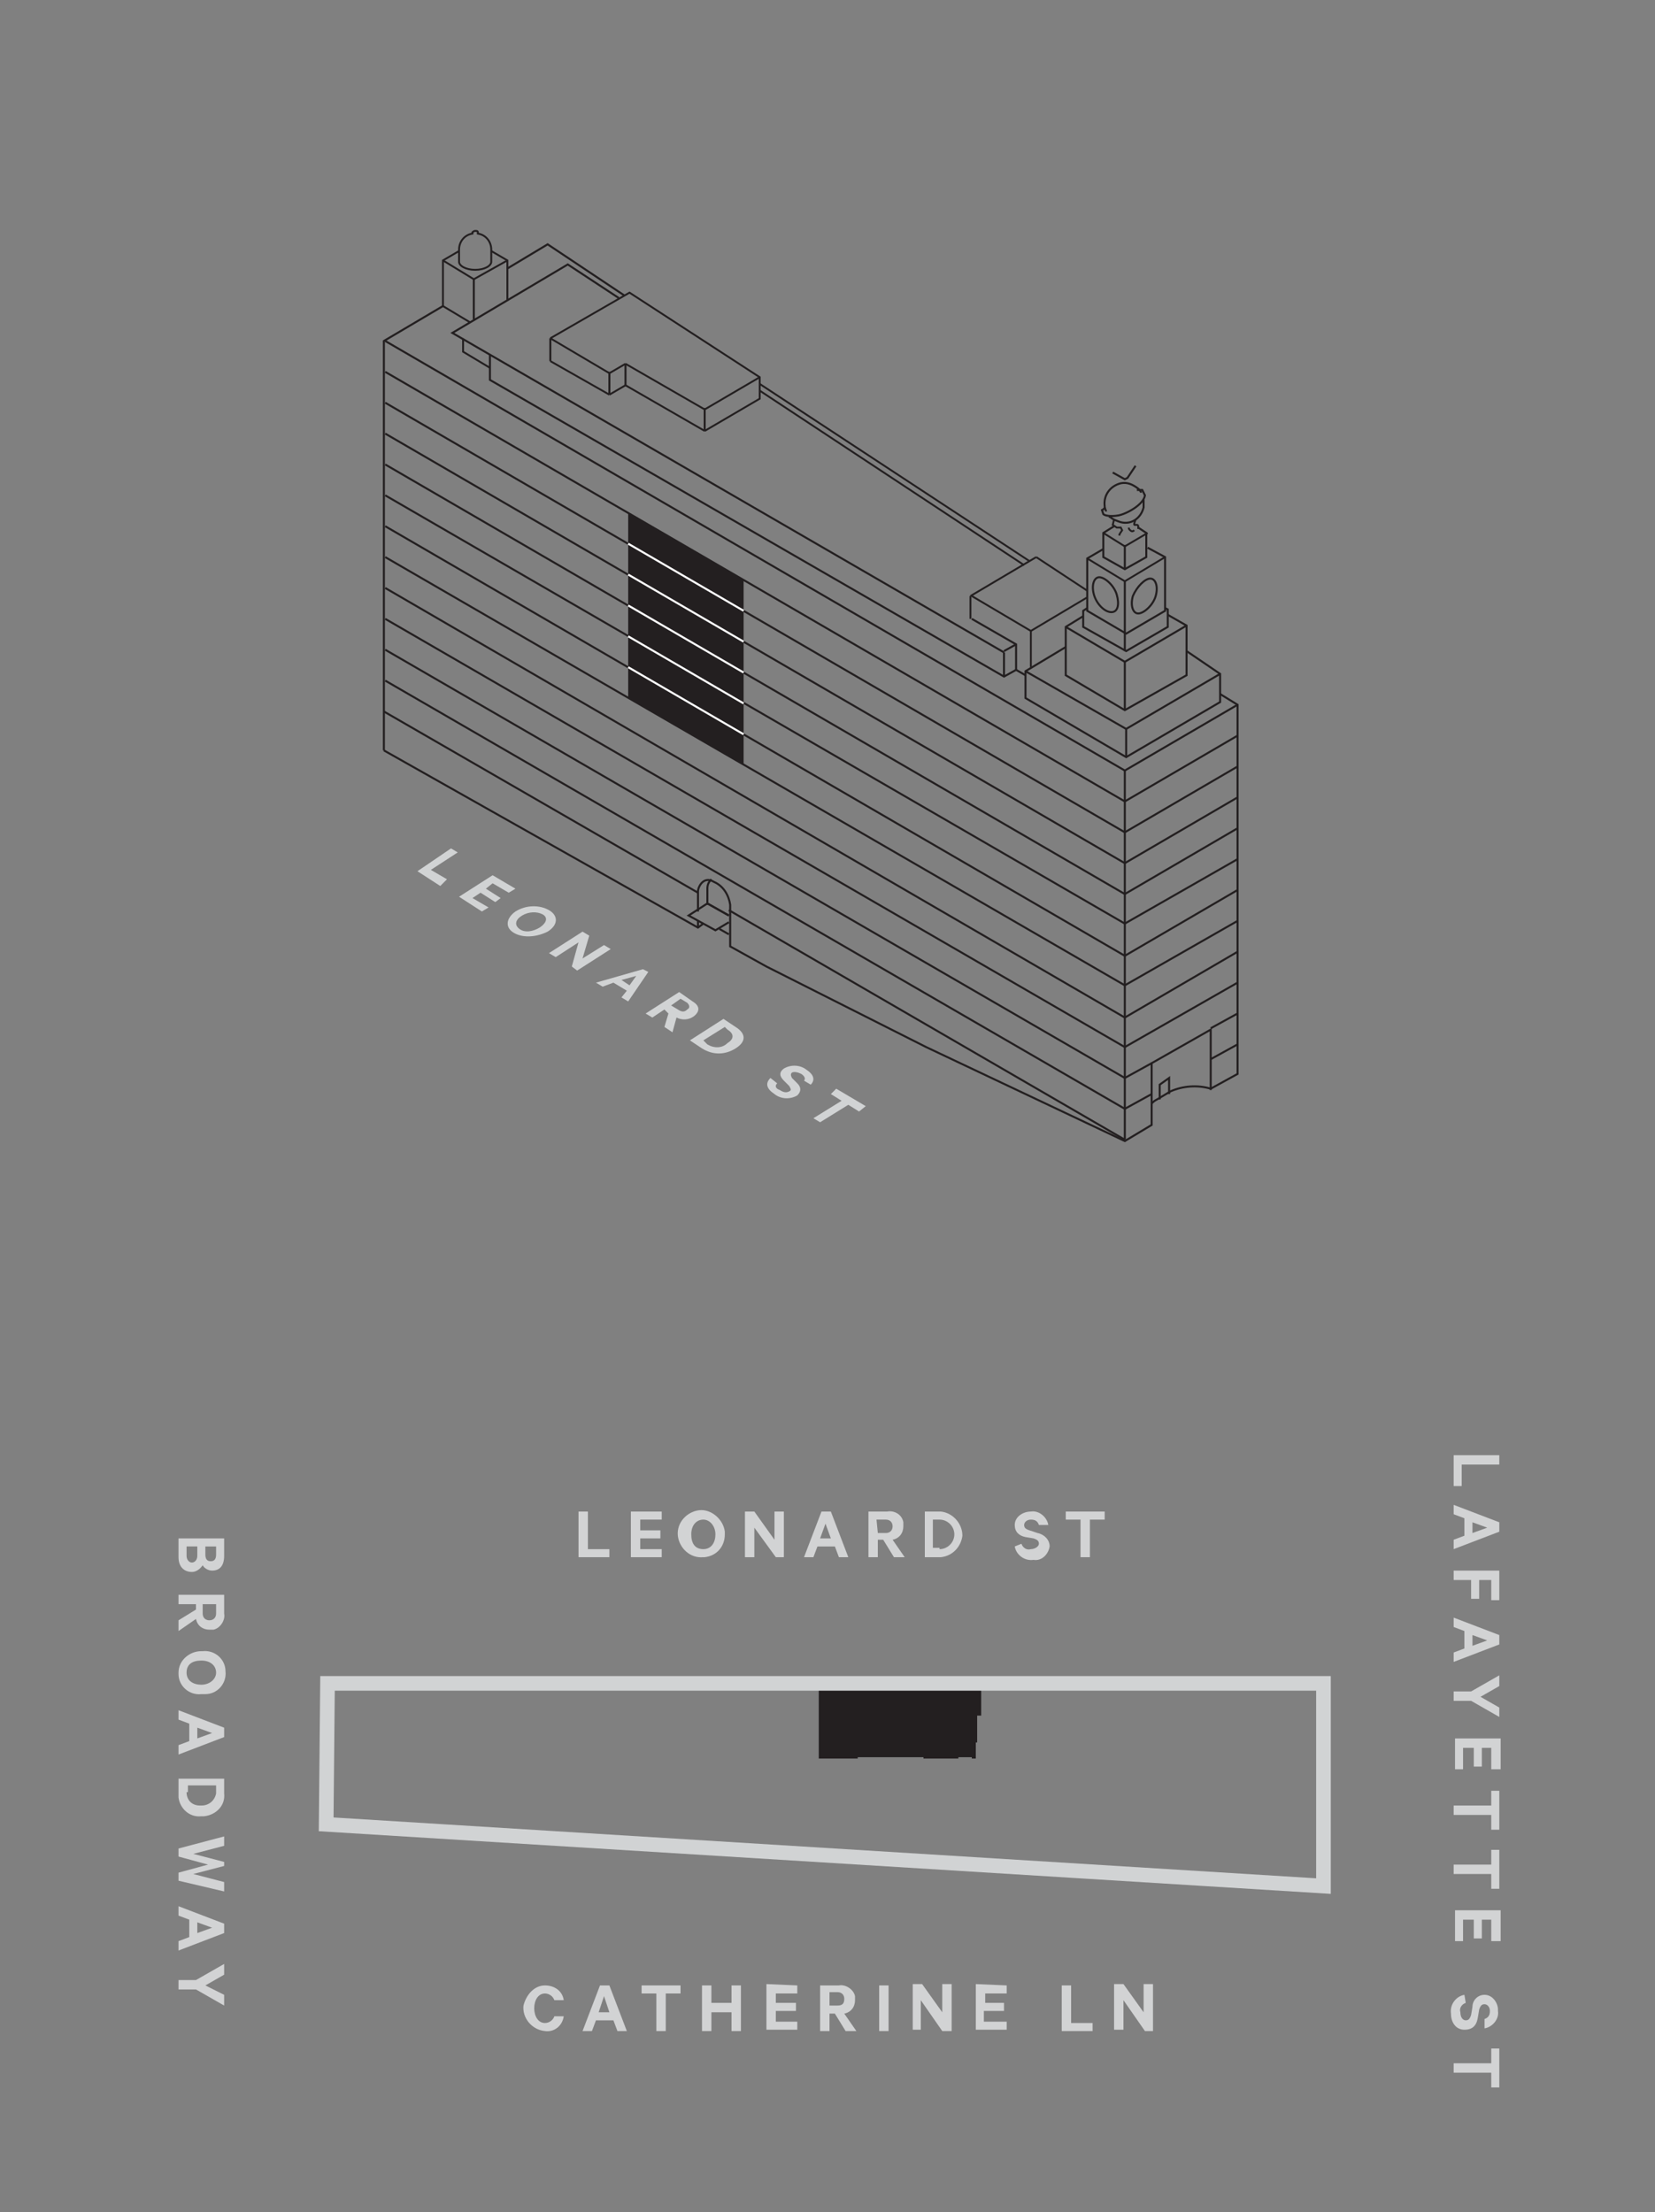 <?xml version="1.0" encoding="utf-8"?>
<!-- Generator: Adobe Illustrator 23.0.0, SVG Export Plug-In . SVG Version: 6.00 Build 0)  -->
<svg version="1.1" id="Layer_1" xmlns="http://www.w3.org/2000/svg" xmlns:xlink="http://www.w3.org/1999/xlink" x="0px" y="0px"
	 viewBox="0 0 123.3 164.8" style="enable-background:new 0 0 123.3 164.8;" xml:space="preserve">
<rect x="0" y="0" width="123.3" height="164.8" fill="#808080" stroke="none"/>
<style type="text/css">
	.st0{fill:#D2D3D4;}
	.st1{clip-path:url(#SVGID_2_);}
	.st2{enable-background:new    ;}
	.st3{fill:#D1D3D4;}
	.st4{fill:none;stroke:#231F20;stroke-width:0.15;stroke-miterlimit:10;}
	.st5{fill:none;stroke:#231F20;stroke-width:0.14;stroke-miterlimit:10;}
	.st6{clip-path:url(#SVGID_4_);}
	.st7{clip-path:url(#SVGID_6_);}
	.st8{fill:none;stroke:#231F20;stroke-width:0.14;stroke-linejoin:bevel;}
	.st9{clip-path:url(#SVGID_8_);}
	.st10{clip-path:url(#SVGID_10_);}
	.st11{clip-path:url(#SVGID_12_);}
	.st12{clip-path:url(#SVGID_14_);}
	.st13{fill:#231F20;}
	.st14{fill:none;stroke:#FFFFFF;stroke-width:0.15;stroke-miterlimit:10;}
	.st15{clip-path:url(#SVGID_16_);}
	.st16{fill:none;stroke:#D1D3D4;stroke-width:1.09;stroke-miterlimit:10;}
</style>
<title>residence_G_7-12_key</title>
<g>
	<g>
		<path class="st0" d="M14.3,117.1c-0.6,0-1-0.4-1-1.1v-1.4h3.4v1.3c0,0.7-0.3,1.1-0.9,1.1c-0.3,0-0.6-0.2-0.7-0.4
			C14.9,116.9,14.6,117.1,14.3,117.1z M13.9,115.2v0.7c0,0.3,0.2,0.5,0.4,0.5s0.4-0.2,0.4-0.5v-0.7H13.9z M15.3,115.8
			c0,0.3,0.1,0.5,0.4,0.5s0.4-0.2,0.4-0.5v-0.6h-0.8L15.3,115.8z"/>
		<path class="st0" d="M14.6,119.5h-1.3v-0.7h3.4v1.4c0.1,0.5-0.3,1.1-0.8,1.2c-0.1,0-0.2,0-0.3,0c-0.5,0-0.9-0.3-1-0.8l-1.3,0.9
			v-0.8l1.3-0.8L14.6,119.5z M15.1,119.5v0.7c0,0.3,0.2,0.5,0.5,0.5s0.5-0.2,0.5-0.5v-0.7H15.1z"/>
		<path class="st0" d="M13.3,124.6c0-0.9,0.8-1.6,1.7-1.6c0,0,0.1,0,0.1,0c0.9-0.1,1.7,0.6,1.7,1.5c0.1,0.9-0.6,1.7-1.5,1.7
			c-0.1,0-0.2,0-0.3,0c-0.9,0.1-1.7-0.6-1.7-1.5C13.3,124.7,13.3,124.6,13.3,124.6z M16.1,124.6c0-0.5-0.4-0.9-1.1-0.9
			s-1.1,0.3-1.1,0.9s0.5,0.9,1.1,0.9S16.1,125.1,16.1,124.6z"/>
		<path class="st0" d="M16.7,129.4l-3.4,1.3V130l0.8-0.3v-1.3l-0.8-0.3v-0.7l3.4,1.3V129.4z M14.7,128.7v0.8l1.1-0.4L14.7,128.7z"/>
		<path class="st0" d="M16.7,132.4v1.2c0.1,0.9-0.6,1.6-1.5,1.7c-0.1,0-0.2,0-0.2,0c-0.9,0.1-1.6-0.6-1.7-1.4c0-0.1,0-0.2,0-0.2
			v-1.2H16.7z M13.9,133.5c0,0.6,0.4,1,1,1c0,0,0,0,0.1,0c0.6,0,1-0.4,1.1-0.9c0,0,0,0,0-0.1v-0.5h-2.1V133.5z"/>
		<path class="st0" d="M16.7,139l-2.3,0.6l2.3,0.6v0.7l-3.4-0.8v-0.6l2.2-0.6l-2.2-0.6v-0.6l3.4-0.9v0.7l-2.3,0.6l2.3,0.6L16.7,139z
			"/>
		<path class="st0" d="M16.7,144l-3.4,1.3v-0.7l0.8-0.3V143l-0.8-0.3V142l3.4,1.3V144z M14.7,143.2v0.8l1.1-0.4L14.7,143.2z"/>
		<path class="st0" d="M16.7,148.6v0.8l-2.1-1.2h-1.3v-0.7h1.3l2.1-1.2v0.8l-1.4,0.8L16.7,148.6z"/>
		<path class="st0" d="M111.7,108.4v0.7h-2.8v1.6h-0.6v-2.3H111.7z"/>
		<path class="st0" d="M111.7,114.1l-3.4,1.3v-0.7l0.8-0.3v-1.3l-0.8-0.3v-0.7l3.4,1.3V114.1z M109.7,113.4v0.8l1.1-0.4L109.7,113.4
			z"/>
		<path class="st0" d="M108.3,117h3.4v2.2h-0.6v-1.5h-0.9v1.4h-0.6v-1.4h-1.3V117z"/>
		<path class="st0" d="M111.7,122.5l-3.4,1.3v-0.7l0.8-0.3v-1.3l-0.8-0.3v-0.7l3.4,1.3V122.5z M109.7,121.8v0.8l1.1-0.4L109.7,121.8
			z"/>
		<path class="st0" d="M111.7,127.2v0.7l-2.1-1.2h-1.3V126h1.3l2.1-1.2v0.8l-1.4,0.8L111.7,127.2z"/>
		<path class="st0" d="M111.7,131.8h-0.6v-1.6h-0.7v1.4h-0.6v-1.4h-0.8v1.6h-0.6v-2.3h3.4V131.8z"/>
		<path class="st0" d="M111.7,133.4v2.9h-0.6v-1.1h-2.8v-0.7h2.8v-1.1L111.7,133.4z"/>
		<path class="st0" d="M111.7,137.8v2.9h-0.6v-1.1h-2.8v-0.7h2.8v-1.1H111.7z"/>
		<path class="st0" d="M111.7,144.6h-0.6V143h-0.7v1.4h-0.6V143h-0.8v1.6h-0.6v-2.3h3.4V144.6z"/>
		<path class="st0" d="M109.2,149.2c-0.3,0.1-0.5,0.4-0.4,0.7c0,0.4,0.2,0.6,0.4,0.6s0.3-0.1,0.4-0.4l0.1-0.6c0-0.5,0.4-0.9,0.9-0.9
			c0.6,0,1,0.6,1,1.1c0,0,0,0,0,0.1c0.1,0.6-0.4,1.2-1,1.3v-0.7c0.3-0.1,0.4-0.3,0.4-0.6c0-0.3-0.2-0.5-0.4-0.5s-0.3,0.1-0.4,0.4
			l-0.1,0.6c-0.1,0.6-0.4,0.9-1,0.9s-1-0.5-1-1.2c-0.1-0.7,0.4-1.3,1-1.4L109.2,149.2L109.2,149.2z"/>
		<path class="st0" d="M111.7,152.6v2.9h-0.6v-1.1h-2.8v-0.7h2.8v-1.1L111.7,152.6z"/>
		<path class="st0" d="M43.1,112.6h0.7v2.8h1.6v0.6h-2.3V112.6z"/>
		<path class="st0" d="M49.3,112.6v0.6h-1.6v0.8h1.5v0.6h-1.5v0.8h1.6v0.6H47v-3.4L49.3,112.6z"/>
		<path class="st0" d="M52.4,116c-1,0.1-1.8-0.7-1.9-1.6c-0.1-1,0.7-1.8,1.6-1.9s1.8,0.7,1.9,1.6c0,0.1,0,0.1,0,0.2
			c0,0.9-0.6,1.6-1.5,1.7C52.4,116,52.4,116,52.4,116z M52.4,113.2c-0.5,0-0.9,0.4-0.9,1.1s0.3,1.1,0.9,1.1s0.9-0.5,0.9-1.1
			S52.9,113.2,52.4,113.2L52.4,113.2z"/>
		<path class="st0" d="M58.4,116h-0.6l-1.6-2.2v2.2h-0.7v-3.4h0.7l1.5,2.1v-2.1h0.7V116z"/>
		<path class="st0" d="M61.9,112.6l1.3,3.4h-0.7l-0.3-0.8h-1.3l-0.3,0.8h-0.7l1.3-3.4L61.9,112.6z M61.1,114.6h0.8l-0.4-1.1
			L61.1,114.6z"/>
		<path class="st0" d="M65.4,114.7v1.3h-0.7v-3.4h1.4c0.5-0.1,1.1,0.2,1.2,0.8c0,0.1,0,0.2,0,0.3c0,0.5-0.3,0.9-0.8,1l0.9,1.3h-0.8
			l-0.8-1.3L65.4,114.7z M65.4,114.2H66c0.3,0,0.5-0.2,0.5-0.5s-0.2-0.5-0.5-0.5h-0.7L65.4,114.2z"/>
		<path class="st0" d="M68.9,112.6h1.2c0.9,0.1,1.6,0.9,1.6,1.8c-0.1,0.8-0.7,1.5-1.6,1.6h-1.2V112.6z M70,115.4
			c0.6,0,1.1-0.5,1.1-1.1c0-0.6-0.5-1.1-1.1-1.1h-0.5v2.1H70z"/>
		<path class="st0" d="M76.1,115c0.1,0.3,0.4,0.5,0.7,0.4c0.3,0,0.6-0.2,0.6-0.4s-0.1-0.3-0.4-0.4l-0.6-0.1
			c-0.5-0.1-0.8-0.4-0.8-0.9c0-0.6,0.6-1,1.2-1c0,0,0,0,0,0c0.6-0.1,1.2,0.4,1.3,1h-0.7c-0.1-0.3-0.3-0.4-0.6-0.4
			c-0.3,0-0.5,0.2-0.5,0.4s0.1,0.3,0.4,0.4l0.6,0.2c0.5,0.1,0.9,0.5,0.9,1c-0.1,0.6-0.6,1.1-1.2,1c0,0,0,0,0,0
			c-0.7,0.1-1.3-0.4-1.4-1L76.1,115z"/>
		<path class="st0" d="M79.4,112.6h2.9v0.6h-1.1v2.8h-0.7v-2.8h-1.1V112.6z"/>
		<path class="st0" d="M40.6,147.9c0.7,0,1.3,0.4,1.4,1.1h-0.7c-0.1-0.3-0.4-0.5-0.7-0.5c-0.5,0-0.8,0.5-0.8,1.1s0.3,1.1,0.8,1.1
			c0.3,0,0.6-0.2,0.7-0.5H42c-0.1,0.7-0.7,1.2-1.4,1.1c-1-0.1-1.7-1-1.6-1.9C39.2,148.6,39.8,147.9,40.6,147.9z"/>
		<path class="st0" d="M45.4,147.9l1.3,3.4H46l-0.3-0.8h-1.3l-0.3,0.8h-0.7l1.3-3.4H45.4z M44.6,149.9h0.8l-0.4-1.2L44.6,149.9z"/>
		<path class="st0" d="M47.8,147.9h2.9v0.6h-1.1v2.8h-0.7v-2.8h-1.1V147.9z"/>
		<path class="st0" d="M55.2,147.9v3.4h-0.7v-1.4H53v1.4h-0.7v-3.4H53v1.3h1.5v-1.3H55.2z"/>
		<path class="st0" d="M59.4,147.9v0.6h-1.6v0.7h1.5v0.6h-1.5v0.8h1.6v0.6h-2.3v-3.4L59.4,147.9z"/>
		<path class="st0" d="M61.8,150v1.3h-0.7v-3.4h1.4c0.5-0.1,1.1,0.3,1.2,0.8c0,0.1,0,0.2,0,0.3c0,0.5-0.3,0.9-0.8,1l0.9,1.3H63
			l-0.8-1.3H61.8z M61.8,149.4h0.6c0.4,0,0.5-0.2,0.5-0.5s-0.2-0.5-0.5-0.5h-0.6V149.4z"/>
		<path class="st0" d="M66.2,151.3h-0.7v-3.4h0.7V151.3z"/>
		<path class="st0" d="M70.8,151.3h-0.6l-1.6-2.3v2.2H68v-3.4h0.7l1.5,2.1v-2.1h0.7V151.3z"/>
		<path class="st0" d="M75,147.9v0.6h-1.6v0.7h1.4v0.6h-1.5v0.8H75v0.6h-2.3v-3.4L75,147.9z"/>
		<path class="st0" d="M79.1,147.9h0.7v2.8h1.6v0.6h-2.3V147.9z"/>
		<path class="st0" d="M85.9,151.3h-0.6l-1.6-2.3v2.2h-0.7v-3.4h0.7l1.5,2.1v-2.1h0.7V151.3L85.9,151.3z"/>
		<g>
			<defs>
				<rect id="SVGID_1_" x="27.1" y="9" width="70.6" height="77.7"/>
			</defs>
			<clipPath id="SVGID_2_">
				<use xlink:href="#SVGID_1_"  style="overflow:visible;"/>
			</clipPath>
			<g class="st1">
				<g class="st2">
					<path class="st3" d="M33.6,63.2l0.5,0.3l-2,1.3l1.2,0.7L32.8,66l-1.7-1.1L33.6,63.2z"/>
					<path class="st3" d="M38.4,66.2l-0.5,0.3l-1.2-0.7l-0.5,0.4l1.1,0.7l-0.4,0.3l-1.1-0.7l-0.6,0.4l1.2,0.7l-0.5,0.3l-1.7-1.1
						l2.5-1.6L38.4,66.2z"/>
					<path class="st3" d="M38.3,69.5c-0.7-0.4-0.6-1.1,0.1-1.6c0.8-0.5,1.8-0.5,2.5-0.1s0.7,1.1-0.1,1.6C40,69.8,39,69.9,38.3,69.5z
						 M40.4,68.1c-0.4-0.2-1-0.2-1.5,0.1c-0.5,0.3-0.6,0.7-0.2,1c0.4,0.3,1,0.2,1.5-0.1C40.8,68.7,40.8,68.3,40.4,68.1z"/>
					<path class="st3" d="M43,72.3l-0.4-0.3l0.5-1.8l-1.7,1.1L40.9,71l2.5-1.6l0.5,0.3l-0.5,1.7l1.6-1l0.5,0.3L43,72.3z"/>
					<path class="st3" d="M48.3,72.4l-1.5,2.2l-0.5-0.3l0.4-0.5l-1-0.6l-0.8,0.3l-0.5-0.3l3.5-1L48.3,72.4z M46.3,73l0.6,0.4
						l0.5-0.7L46.3,73z"/>
					<path class="st3" d="M49.5,75.2l-0.9,0.6l-0.5-0.3l2.5-1.6l1,0.7c0.5,0.3,0.6,0.7,0.1,1.1c-0.4,0.3-0.9,0.3-1.3,0.1l-0.3,1.1
						l-0.6-0.4l0.3-1L49.5,75.2z M50,74.9l0.5,0.3c0.3,0.2,0.5,0.2,0.7,0c0.2-0.1,0.2-0.3,0-0.5l-0.5-0.3L50,74.9z"/>
					<path class="st3" d="M53.9,75.9l0.9,0.6c0.8,0.5,0.8,1.1,0,1.6c-0.8,0.5-1.7,0.5-2.5,0l-0.9-0.6L53.9,75.9z M52.7,77.8
						c0.5,0.3,1.1,0.3,1.5-0.1c0.5-0.3,0.5-0.7,0-1L54,76.5l-1.6,1L52.7,77.8z"/>
				</g>
				<g class="st2">
					<path class="st3" d="M57.9,80.7c-0.2,0.2-0.1,0.4,0.2,0.5c0.3,0.2,0.5,0.2,0.7,0.1c0.2-0.1,0.1-0.2,0-0.4l-0.4-0.4
						c-0.3-0.3-0.4-0.6,0-0.9c0.5-0.3,1.2-0.3,1.7,0.1c0.6,0.4,0.6,0.8,0.3,1.1l-0.5-0.3c0.1-0.1,0.1-0.3-0.2-0.5
						c-0.2-0.1-0.5-0.2-0.7-0.1c-0.1,0.1-0.1,0.2,0,0.4l0.4,0.4c0.3,0.3,0.3,0.6,0,0.9c-0.5,0.3-1.2,0.3-1.7-0.1
						c-0.6-0.4-0.7-0.8-0.3-1.2L57.9,80.7z"/>
				</g>
				<g class="st2">
					<path class="st3" d="M62.3,81.1l2.2,1.3L64,82.8l-0.8-0.5l-2.1,1.3l-0.5-0.3l2.1-1.3l-0.8-0.5L62.3,81.1z"/>
				</g>
				<line class="st4" x1="83.8" y1="52.9" x2="83.8" y2="49.3"/>
				<line class="st4" x1="35.3" y1="23.8" x2="35.3" y2="20.8"/>
				<line class="st4" x1="45.4" y1="27.7" x2="45.4" y2="29.4"/>
				<line class="st4" x1="41" y1="25.2" x2="41" y2="26.9"/>
				<line class="st4" x1="46.6" y1="27.1" x2="46.6" y2="28.7"/>
				<line class="st5" x1="46.6" y1="28.7" x2="45.4" y2="29.4"/>
				<line class="st5" x1="46.6" y1="27.1" x2="45.4" y2="27.8"/>
				<line class="st5" x1="77.2" y1="41.5" x2="72.3" y2="44.4"/>
				<line class="st5" x1="81" y1="44.5" x2="76.8" y2="47"/>
				<line class="st4" x1="52.5" y1="30.4" x2="52.5" y2="32.1"/>
				<line class="st5" x1="56.6" y1="29.1" x2="76.3" y2="42.1"/>
				<line class="st5" x1="77.2" y1="41.5" x2="81" y2="44"/>
				<line class="st5" x1="56.6" y1="28.6" x2="76.7" y2="41.8"/>
				<line class="st5" x1="33" y1="22.8" x2="35" y2="24"/>
				<line class="st5" x1="41" y1="25.2" x2="45.4" y2="27.8"/>
				<line class="st5" x1="46.6" y1="27.1" x2="52.5" y2="30.5"/>
				<line class="st5" x1="46.6" y1="28.7" x2="52.5" y2="32.1"/>
				<line class="st5" x1="72.4" y1="44.4" x2="76.8" y2="47"/>
				<line class="st4" x1="83.8" y1="42.4" x2="83.8" y2="40.6"/>
				<polyline class="st4" points="76.4,50.3 75.7,49.9 74.8,50.4 36.5,28.3 36.5,26.4 				"/>
				<polyline class="st4" points="46.1,22.2 42.3,19.7 33.7,24.8 74.8,48.6 				"/>
				<line class="st4" x1="74.8" y1="48.6" x2="74.8" y2="50.4"/>
				<line class="st4" x1="75.7" y1="48" x2="74.8" y2="48.5"/>
				<polyline class="st4" points="75.7,49.9 75.7,48 72.4,46.1 				"/>
				<line class="st4" x1="83.9" y1="56.4" x2="83.9" y2="54.3"/>
				<polyline class="st4" points="88.4,48.5 90.9,50.2 90.9,52.3 83.9,56.4 76.4,52 76.4,50 79.4,48.2 				"/>
				<polyline class="st4" points="90.9,50.2 83.9,54.3 76.4,50 				"/>
				<polyline class="st5" points="34.5,25.2 34.5,26.2 36.5,27.4 				"/>
				<line class="st5" x1="41" y1="26.9" x2="45.4" y2="29.4"/>
				<line class="st5" x1="72.3" y1="46.1" x2="72.3" y2="44.4"/>
				<line class="st5" x1="76.8" y1="49.7" x2="76.8" y2="47"/>
				<polyline class="st5" points="86.8,41.5 83.8,43.3 81,41.6 				"/>
				<polyline class="st4" points="86.8,45.3 87,45.4 87,46.7 83.9,48.5 80.7,46.7 80.7,45.5 81,45.3 				"/>
				<line class="st4" x1="83.8" y1="48.5" x2="83.8" y2="43.3"/>
				<polyline class="st4" points="87,45.8 88.4,46.6 88.4,50.3 83.8,52.9 79.4,50.3 79.4,46.7 80.7,45.9 				"/>
				<polyline class="st4" points="88.4,46.6 83.8,49.3 79.4,46.7 				"/>
				<polyline class="st4" points="33,22.8 28.6,25.4 28.6,55.9 				"/>
				<polyline class="st4" points="37.8,20 40.8,18.2 46.5,22 				"/>
				<line class="st4" x1="83.8" y1="57.4" x2="83.8" y2="84.9"/>
				<line class="st4" x1="83.8" y1="84.9" x2="54.3" y2="67.8"/>
				<polyline class="st4" points="92.2,57.1 83.8,62 28.7,30 				"/>
				<polyline class="st4" points="92.2,59.4 83.8,64.3 28.7,32.3 				"/>
				<polyline class="st4" points="92.2,61.7 83.8,66.6 28.7,34.6 				"/>
				<polyline class="st4" points="92.2,64 83.8,68.8 28.7,36.9 				"/>
				<polyline class="st4" points="92.2,66.3 83.8,71.2 28.7,39.2 				"/>
				<polyline class="st4" points="92.2,68.6 83.8,73.4 28.7,41.5 				"/>
				<polyline class="st4" points="92.2,70.9 83.8,75.8 28.7,43.8 				"/>
				<polyline class="st4" points="92.2,73.2 83.8,78 28.7,46.1 				"/>
				<line class="st4" x1="92.2" y1="75.5" x2="90.2" y2="76.6"/>
				<polyline class="st4" points="85.8,79.2 83.8,80.3 28.7,48.4 				"/>
				<line class="st4" x1="90.2" y1="78.9" x2="92.2" y2="77.8"/>
				<polyline class="st4" points="85.8,81.5 83.8,82.6 28.7,50.7 				"/>
				<polyline class="st4" points="92.2,54.8 83.8,59.7 28.7,27.7 				"/>
				<line class="st4" x1="52" y1="66.5" x2="28.6" y2="53"/>
				<polyline class="st5" points="34.2,18.7 33,19.4 33,22.8 				"/>
				<polyline class="st5" points="36.6,18.7 37.8,19.4 37.8,22.4 				"/>
				<polyline class="st5" points="33,19.4 35.3,20.8 37.8,19.4 				"/>
				<polyline class="st4" points="84.8,39.3 85.4,39.7 85.4,41.5 83.8,42.4 82.2,41.5 82.2,39.7 83,39.2 				"/>
				<polyline class="st5" points="85.5,39.7 83.8,40.7 82.2,39.7 				"/>
				<g>
					<defs>
						<rect id="SVGID_3_" x="27.2" y="9" width="70.5" height="77.7"/>
					</defs>
					<clipPath id="SVGID_4_">
						<use xlink:href="#SVGID_3_"  style="overflow:visible;"/>
					</clipPath>
					<g class="st6">
						<path class="st4" d="M82.3,37.8c0,0.1-0.2,0.2-0.2,0.2l0.1,0.3c0.1,0.1,0.5,0.2,1.1,0.1s1.9-0.8,2-1.5l-0.2-0.4
							c-0.1,0-0.3,0-0.4,0"/>
					</g>
				</g>
				<polyline class="st4" points="82.9,35.2 83.8,35.7 84,35.6 84.6,34.7 				"/>
				<g>
					<defs>
						<rect id="SVGID_5_" x="27.2" y="9" width="70.5" height="77.7"/>
					</defs>
					<clipPath id="SVGID_6_">
						<use xlink:href="#SVGID_5_"  style="overflow:visible;"/>
					</clipPath>
					<g class="st7">
						<path class="st4" d="M85.2,37.2c0,0.2,0,0.4,0,0.6c-0.2,0.8-0.9,1.3-1.7,1.1c-0.3-0.1-0.6-0.2-0.8-0.4h-0.1"/>
						<path class="st4" d="M82.4,38.1c0-0.1-0.1-0.2-0.1-0.4c-0.1-0.8,0.4-1.5,1.2-1.7c0.5-0.1,0.9,0.1,1.3,0.4
							c0.1,0.1,0.2,0.2,0.2,0.3"/>
						<path class="st4" d="M83.2,44.3c0.2,0.7,0.1,1.3-0.4,1.3s-1.1-0.6-1.3-1.3s0-1.3,0.4-1.3S83,43.6,83.2,44.3z"/>
						<path class="st4" d="M84.4,44.4c-0.2,0.7,0,1.3,0.4,1.3s1.1-0.6,1.3-1.3s0-1.3-0.4-1.3S84.7,43.7,84.4,44.4z"/>
						<path class="st8" d="M84.8,39.4c0-0.1,0-0.1,0-0.2c0,0,0-0.1-0.1-0.1c-0.1,0-0.2,0-0.2,0c0,0,0-0.1,0-0.1l0,0l0.1-0.3"/>
						<path class="st5" d="M84.1,39.3c0,0.1,0,0.1,0.1,0.2s0.2,0.1,0.3,0"/>
					</g>
				</g>
				<polyline class="st5" points="83.4,39.9 83.4,39.8 83.6,39.5 83.5,39.3 83.2,39.3 82.9,39.1 83,38.7 				"/>
				<polyline class="st4" points="82.2,40.9 81,41.6 81,45.5 83.9,47.2 86.8,45.5 86.8,41.5 85.5,40.8 				"/>
				<g>
					<defs>
						<rect id="SVGID_7_" x="27.2" y="9" width="70.5" height="77.7"/>
					</defs>
					<clipPath id="SVGID_8_">
						<use xlink:href="#SVGID_7_"  style="overflow:visible;"/>
					</clipPath>
					<g class="st9">
						<path class="st5" d="M35.2,17.4c-0.6,0.1-1,0.6-1,1.2v0.9c0,0.3,0.5,0.6,1.2,0.6s1.2-0.3,1.2-0.6v-0.9c0-0.6-0.4-1.1-1-1.2
							v-0.1c0-0.1-0.1-0.1-0.2-0.1s-0.2,0.1-0.2,0.1L35.2,17.4z"/>
					</g>
				</g>
				<polyline class="st4" points="92.2,52.5 83.8,57.4 28.7,25.4 				"/>
				<polyline class="st4" points="54.3,68.2 52.7,67.3 51.3,68.2 53.3,69.3 54.3,68.7 				"/>
				<line class="st4" x1="54.3" y1="68.2" x2="52.7" y2="67.3"/>
				<line class="st4" x1="54.3" y1="69.6" x2="53.6" y2="69.2"/>
				<g>
					<defs>
						<rect id="SVGID_9_" x="27.2" y="9" width="70.5" height="77.7"/>
					</defs>
					<clipPath id="SVGID_10_">
						<use xlink:href="#SVGID_9_"  style="overflow:visible;"/>
					</clipPath>
					<g class="st10">
						<path class="st4" d="M53,65.5c-0.2,0.2-0.3,0.4-0.3,0.7v1.2"/>
					</g>
				</g>
				<polyline class="st4" points="52.4,68.8 52,69.1 28.6,55.9 				"/>
				<line class="st4" x1="52" y1="69.1" x2="52" y2="68.6"/>
				<g>
					<defs>
						<rect id="SVGID_11_" x="27.2" y="9" width="70.5" height="77.7"/>
					</defs>
					<clipPath id="SVGID_12_">
						<use xlink:href="#SVGID_11_"  style="overflow:visible;"/>
					</clipPath>
					<g class="st11">
						<path class="st4" d="M90.2,81.2v-4.5l-4.4,2.5v4.6l-2,1.2l-14.8-7l-11.9-6l-2.7-1.5v-3.1c-0.1-0.7-0.5-1.4-1.2-1.7
							c-0.8-0.5-1.2,0.4-1.2,0.7v1.5"/>
					</g>
				</g>
				<polyline class="st4" points="87.1,81.5 87.1,80.3 86.4,80.8 86.4,81.9 				"/>
				<g>
					<defs>
						<rect id="SVGID_13_" x="27.2" y="9" width="70.5" height="77.7"/>
					</defs>
					<clipPath id="SVGID_14_">
						<use xlink:href="#SVGID_13_"  style="overflow:visible;"/>
					</clipPath>
					<g class="st12">
						<path class="st4" d="M90.9,51.7l1.3,0.8v27.5l-2,1.1c-1-0.3-2.1-0.2-3,0.2l-1,0.6c-0.2,0.1-0.3,0.2-0.4,0.3"/>
					</g>
				</g>
				<polyline class="st5" points="52.5,32.1 56.6,29.7 56.6,28.1 46.9,21.8 41,25.2 				"/>
				<line class="st5" x1="56.6" y1="28.1" x2="52.5" y2="30.5"/>
				<polygon class="st13" points="55.4,43.2 55.4,57 46.8,52 46.8,38.2 				"/>
				<line class="st14" x1="46.8" y1="40.5" x2="55.4" y2="45.5"/>
				<line class="st14" x1="46.8" y1="42.8" x2="55.4" y2="47.8"/>
				<line class="st14" x1="46.8" y1="45.1" x2="55.4" y2="50.1"/>
				<line class="st14" x1="46.8" y1="47.4" x2="55.4" y2="52.4"/>
				<line class="st14" x1="46.8" y1="49.7" x2="55.4" y2="54.7"/>
			</g>
		</g>
	</g>
	<g id="Layer_4">
		<polygon class="st13" points="61,125.4 73.1,125.4 73.1,127.8 72.8,127.8 72.8,129.8 72.7,129.8 72.7,131 72.4,131 72.4,130.9 
			71.4,130.9 71.4,131 70.1,131 69.3,131 68.8,131 68.8,130.9 66.2,130.9 66.2,130.9 63.9,130.9 63.9,131 61,131 		"/>
		<g>
			<defs>
				<rect id="SVGID_15_" x="23.4" y="124.2" width="77.1" height="17.4"/>
			</defs>
			<clipPath id="SVGID_16_">
				<use xlink:href="#SVGID_15_"  style="overflow:visible;"/>
			</clipPath>
			<g class="st15">
				<polygon class="st16" points="98.6,125.4 98.6,140.5 24.3,135.9 24.4,125.4 				"/>
			</g>
		</g>
	</g>
</g>
</svg>
